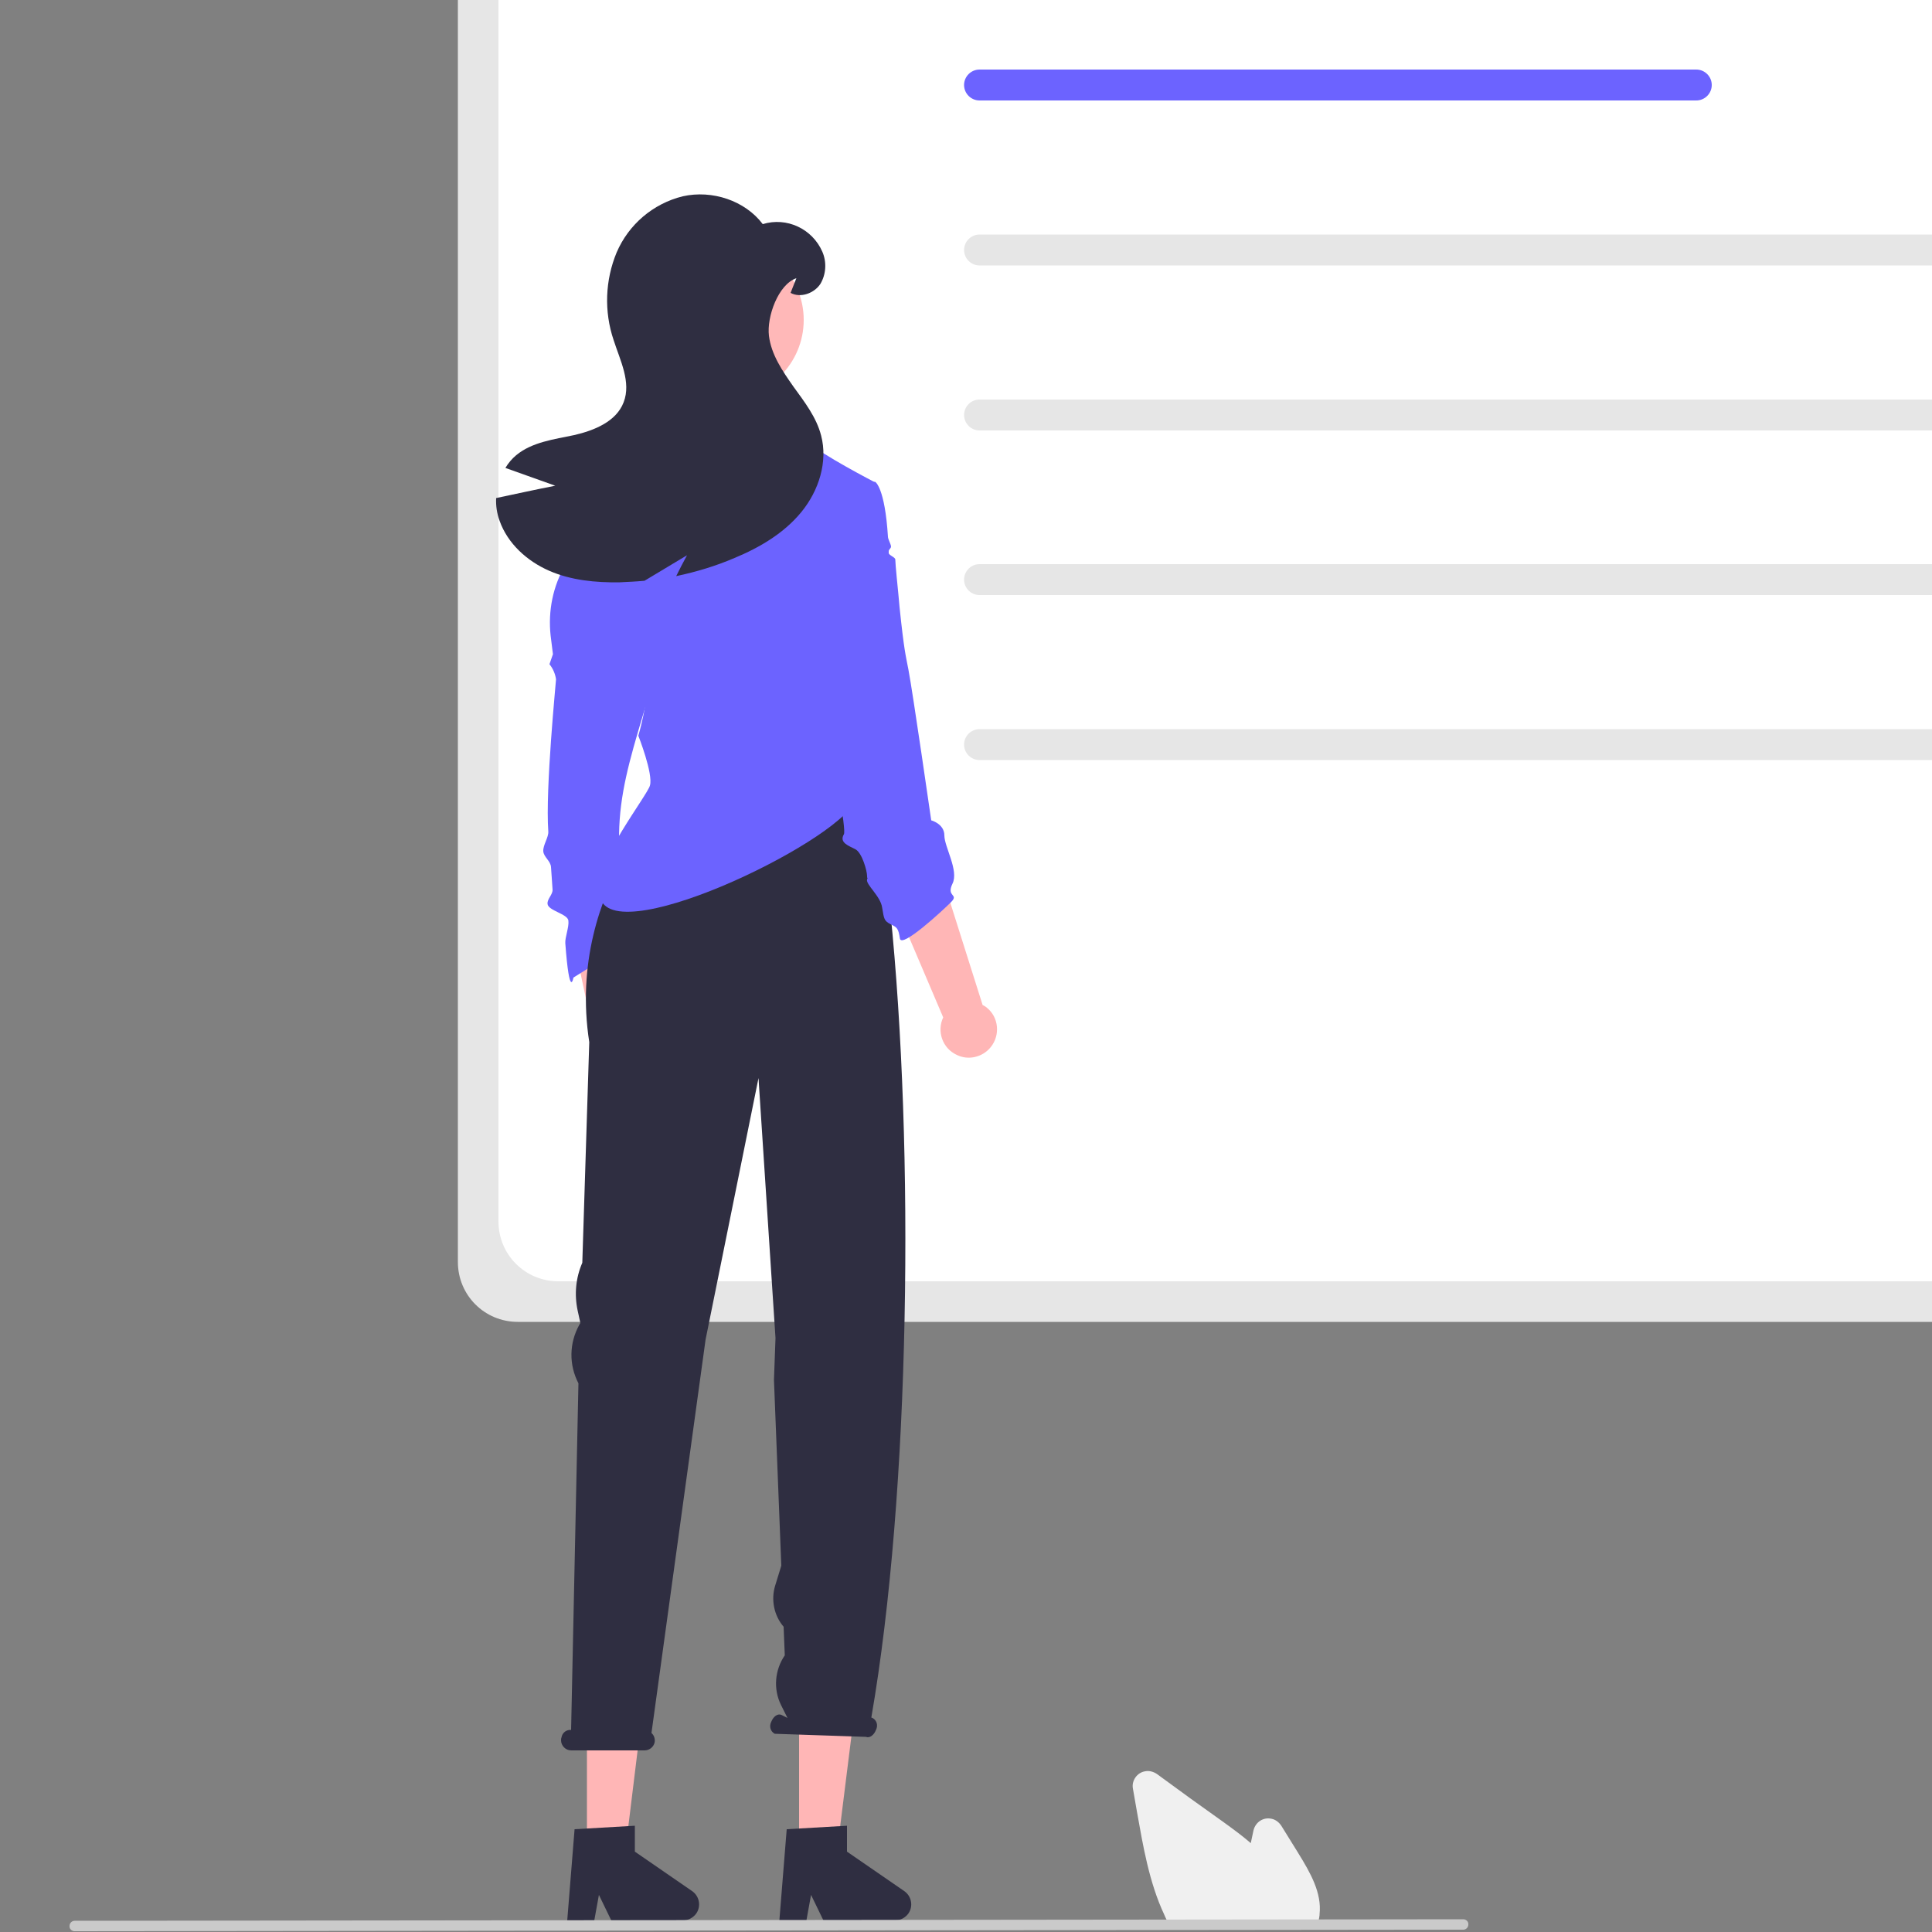 <?xml version="1.0" encoding="utf-8"?>
<!-- Generator: Adobe Illustrator 27.6.1, SVG Export Plug-In . SVG Version: 6.00 Build 0)  -->
<svg version="1.1" id="Layer_1" xmlns="http://www.w3.org/2000/svg" xmlns:xlink="http://www.w3.org/1999/xlink" x="0px" y="0px"
	 viewBox="0 0 500 500" style="enable-background:new 0 0 500 500;" xml:space="preserve">
<rect x="0" y="0" width="500" height="500" fill="#808080" stroke="none"/>
<style type="text/css">
	.st0{fill:#E6E6E6;}
	.st1{fill:#FFFFFF;}
	.st2{fill:#6C63FF;}
	.st3{fill:#FFB6B6;}
	.st4{fill:#2F2E41;}
	.st5{fill:#FFB8B8;}
	.st6{fill:#F0F0F0;}
	.st7{fill:#CACACA;}
</style>
<path class="st0" d="M595.5,342.1H134c-8.6,0-15.5-6.9-15.5-15.5V-49.2c0-8.6,6.9-15.5,15.5-15.5h461.5c8.6,0,15.5,6.9,15.5,15.5
	v375.8C611,335.1,604,342.1,595.5,342.1z"/>
<path class="st1" d="M550.6,331.6H144.5c-8.6,0-15.5-6.9-15.5-15.5V-38.7c0-8.6,6.9-15.5,15.5-15.5H585c8.6,0,15.5,6.9,15.5,15.5
	v320.5C600.5,309.3,578.2,331.6,550.6,331.6L550.6,331.6z"/>
<path class="st2" d="M439,26H253.5c-2.2,0-4-1.8-4-4s1.8-4,4-4H439c2.2,0,4,1.8,4,4S441.2,26,439,26L439,26z"/>
<path class="st0" d="M532.9,68.7H253.5c-2.2,0-4-1.8-4-4s1.8-4,4-4h279.4c2.2,0,4,1.8,4,4C536.9,66.9,535.1,68.7,532.9,68.7
	L532.9,68.7z"/>
<path class="st0" d="M532.9,111.4H253.5c-2.2,0-4-1.8-4-4c0-2.2,1.8-4,4-4h279.4c2.2,0,4,1.8,4,4
	C536.9,109.6,535.1,111.4,532.9,111.4L532.9,111.4z"/>
<path class="st0" d="M532.9,154H253.5c-2.2,0-4-1.8-4-4s1.8-4,4-4h279.4c2.2,0,4,1.8,4,4C536.9,152.2,535.1,154,532.9,154L532.9,154
	z"/>
<path class="st0" d="M532.9,196.7H253.5c-2.2,0-4-1.8-4-4c0-2.2,1.8-4,4-4h279.4c2.2,0,4,1.8,4,4S535.1,196.7,532.9,196.7
	L532.9,196.7z"/>
<path class="st2" d="M520.4,264.7c-11.2,0-20.3-9.1-20.3-20.3s9.1-20.3,20.3-20.3c11.2,0,20.3,9.1,20.3,20.3l0,0
	C540.6,255.6,531.5,264.7,520.4,264.7z"/>
<path class="st1" d="M531.7,243.5l-5.7-8.4c-0.5-0.8-1.6-1-2.4-0.4c-0.8,0.5-1,1.6-0.4,2.4l0,0l3.7,5.4h-14.5c-1.1,0-2,0.9-2,2
	s0.9,2,2,2h14.7l-3.9,5.7c-0.5,0.8-0.3,1.8,0.5,2.4c0.8,0.5,1.8,0.3,2.4-0.4l5.7-8.4C532.1,245,532.1,244.2,531.7,243.5z"/>
<path class="st3" d="M166,285.8c3.1-2.6,3.5-7.1,0.9-10.2c-0.3-0.3-0.6-0.6-0.9-0.9l-4.4-37.9l-13.9,3.2l7.7,36
	c-2.4,3.2-1.7,7.8,1.6,10.2C159.7,288.1,163.4,287.9,166,285.8L166,285.8z"/>
<path class="st2" d="M164.5,242.9L148.4,253c0,0-1,5.9-2.1-8.9c-0.1-1.5,1-4.2,0.8-5.8c-0.1-1.8-5.3-2.6-5.4-4.4
	c-0.1-1.3,1.4-2.4,1.3-3.7c-0.1-2-0.3-3.9-0.4-5.8c-0.1-1.6-1.9-2.6-2-4.1c-0.1-1.6,1.4-3.6,1.3-5.1c-0.8-11,2-38.8,2-39.4
	c-0.2-1.4-0.8-2.8-1.7-3.9l0.9-2.6l-0.6-4.8c-0.7-6.4,0.6-12.8,3.8-18.3l0,0l4.1-2.7l18.9,31.8C161.3,202.7,156.1,213.5,164.5,242.9
	z"/>
<polygon class="st3" points="151.9,480.1 161.7,480.1 166.3,442.5 151.9,442.5 "/>
<path class="st4" d="M148.7,473.4l15.6-0.9v6.7l14.8,10.2c1.9,1.3,2.4,3.9,1.1,5.8c-0.8,1.1-2.1,1.8-3.4,1.8h-18.6l-3.2-6.6
	l-1.2,6.6h-7L148.7,473.4z"/>
<polygon class="st3" points="206.8,480.1 216.5,480.1 221.2,442.5 206.8,442.5 "/>
<path class="st4" d="M203.6,473.4l15.6-0.9v6.7l14.8,10.2c1.9,1.3,2.4,3.9,1.1,5.8c-0.8,1.1-2.1,1.8-3.4,1.8h-18.6l-3.2-6.6
	l-1.2,6.6h-7L203.6,473.4z"/>
<path class="st4" d="M147.8,447.7L147.8,447.7l1.9-89.7c-2.5-4.8-2.4-10.4,0.2-15.1l0.3-0.5l-0.7-3.2c-0.9-4.2-0.5-8.5,1.2-12.4
	l1.8-57.1c-6.3-40.6,23.6-67,23.6-67h44.7l9.6,33c6.3,61.8,5.2,150.5-4.9,208.8l0.3,0.1c1.1,0.6,1.5,1.9,0.9,3.1
	c-0.5,1.3-1.6,2.2-2.6,1.8l-23.6-0.8c-1.1-0.6-1.5-1.9-0.9-3.1c0.5-1.3,1.6-2.2,2.6-1.8l1.6,0.8l-1.7-3.4c-2-4.1-1.6-9,1-12.8l0,0
	l-0.3-7.4l0,0c-2.5-2.9-3.3-7-2.2-10.6l1.6-5.2l-1.9-48.1l0.4-10.8l-0.8-12.2l-3.6-55.1l-13.7,67.7l-14,101.8c0.7,0.6,1,1.6,0.8,2.5
	c-0.3,1.2-1.4,2-2.6,2h-19c-1.4,0-2.6-1.2-2.6-2.6c0-0.2,0-0.5,0.1-0.7C145.5,448.4,146.6,447.6,147.8,447.7z"/>
<path class="st3" d="M256.4,271c2.5-3.1,2.1-7.7-1-10.2c-0.3-0.3-0.7-0.5-1.1-0.7l-11.5-36.4l-13.1,5.8l14.4,33.8
	c-1.7,3.6-0.2,8,3.5,9.7C250.6,274.5,254.3,273.6,256.4,271L256.4,271z"/>
<path class="st2" d="M209,155.2c0,0,13.1,46.5,12.5,51.2c-1.2,9.7-61.6,39.5-66.1,26.2l0.6-4.4c-2.3-4.5,11.6-22.5,12.2-24.9
	c0.9-3-3-12.9-3-12.9s2.7-9,2.2-14.6c-0.4-5.6-1.7-4.7-6.5-8.2c-4.7-3.4-12.5-19.3-12.5-19.3s3.4-15.5,3.4-18.5
	c0-3,14.1-8.1,15.8-9.9c0.7-1,1.4-2.1,1.9-3.2c0.3-0.7,0.1-2.3,0.5-3.1c0.2-0.5,1.1-0.2,1.3-0.7c0.2-0.5,0-1.1,0.3-1.6
	c0.3-0.7,1.1-1.3,1.3-1.9c1.3-2.9,2.5-5.3,2.8-5.3c0.9,0,28.4,3.9,28.4,3.9c1.5,2.3,3.2,4.5,5.2,6.5c3,3,17.1,10.3,17.1,10.3
	L209,155.2z"/>
<path class="st2" d="M246.1,233.5c-2.2,2.2-12.8,12-13.2,9.4c-0.4-2.6-0.7-2.9-2.4-3.7c-1.7-0.9-1.7-1.3-2.2-4.3
	c-0.4-3-4.3-6-3.9-7.3c0.4-1.3,0,0.4,0-0.9c0-1.3-1.3-6-3-6.9c-1.7-0.9-4.3-1.7-3-3.9c1.3-2.2-12.1-66.7-12.1-66.7l12-23.6l8.2-0.9
	c0,0,2.5,1.4,3.3,14.2c0,0.6,0.7,1.8,0.8,2.5c0,0.6-0.6,0.7-0.6,1.3c0,0.1,0,0.3,0,0.4c0,0.6,1.7,1.1,1.7,1.7c0,1.1,0.7,8,0.8,9
	c0.1,1.1,0.2,2.2,0.3,3.3c1.2,11.5,1.6,12.5,2.3,16.2c1.1,5.7,5.9,39,5.9,39s3.4,0.9,3.4,3.9s3.8,9.1,2.1,12.5
	C244.8,232.2,248.3,231.3,246.1,233.5z"/>
<circle class="st5" cx="187.6" cy="82.8" r="20.4"/>
<path class="st4" d="M143.7,125.7c-4.3-1.5-8.6-3.1-12.9-4.6c0.7-1.2,1.7-2.4,2.8-3.3c4.1-3.4,9.8-4.1,15-5.2
	c5.2-1.2,10.9-3.5,12.8-8.5c2-5.2-0.9-10.8-2.6-16.1c-2.5-7.4-2.2-15.5,0.8-22.7c3.1-7.2,9.4-12.6,17.1-14.5
	c7.6-1.7,16.1,1.1,20.7,7.2c6.2-1.9,12.8,1.2,15.4,7.1c1.2,2.7,1,5.9-0.5,8.4c-1.6,2.4-5.1,3.7-7.7,2.3l1.5-3.8
	c-4.7,1.6-7.7,10-7.1,14.9c0.6,4.9,3.5,9.1,6.3,13.1c2.9,4,6,8,7.2,12.7c1.8,6.8-0.6,14.3-5.1,19.8c-4.5,5.5-10.8,9.2-17.3,11.9
	c-4.9,2.1-9.9,3.6-15.1,4.7c0.9-1.8,1.8-3.6,2.8-5.4l-11,6.6c-2.1,0.2-4.3,0.3-6.4,0.4c-6.2,0.1-12.6-0.5-18.3-3
	c-5.7-2.5-10.7-7-12.8-12.9c-0.7-1.9-1-3.9-0.9-5.9C133.6,127.8,138.6,126.7,143.7,125.7L143.7,125.7z"/>
<path class="st6" d="M340.7,498.6h-37.8l-0.2-0.3c-0.5-0.9-1-1.8-1.4-2.8c-3.9-8.3-5.5-17.9-7-26.3l-1.1-6.3
	c-0.4-2.1,1.1-4.2,3.2-4.5c1-0.2,2.1,0.1,3,0.7c5.7,4.2,11.5,8.4,17.3,12.5c2.2,1.6,4.7,3.4,7,5.4c0.2-1.1,0.5-2.2,0.7-3.3
	c0.5-2.1,2.5-3.5,4.7-3c1,0.2,1.9,0.9,2.5,1.8l4.4,7.1c3.2,5.2,6.1,10.3,5.5,15.8c0,0.1,0,0.1,0,0.2c-0.1,0.9-0.3,1.8-0.6,2.7
	L340.7,498.6z"/>
<path class="st7" d="M378.7,499.4l-359.4,0.4c-0.7,0-1.4-0.6-1.3-1.4c0-0.7,0.6-1.3,1.3-1.3l359.4-0.4c0.7,0,1.4,0.6,1.3,1.4
	C380,498.8,379.4,499.4,378.7,499.4z"/>
</svg>
